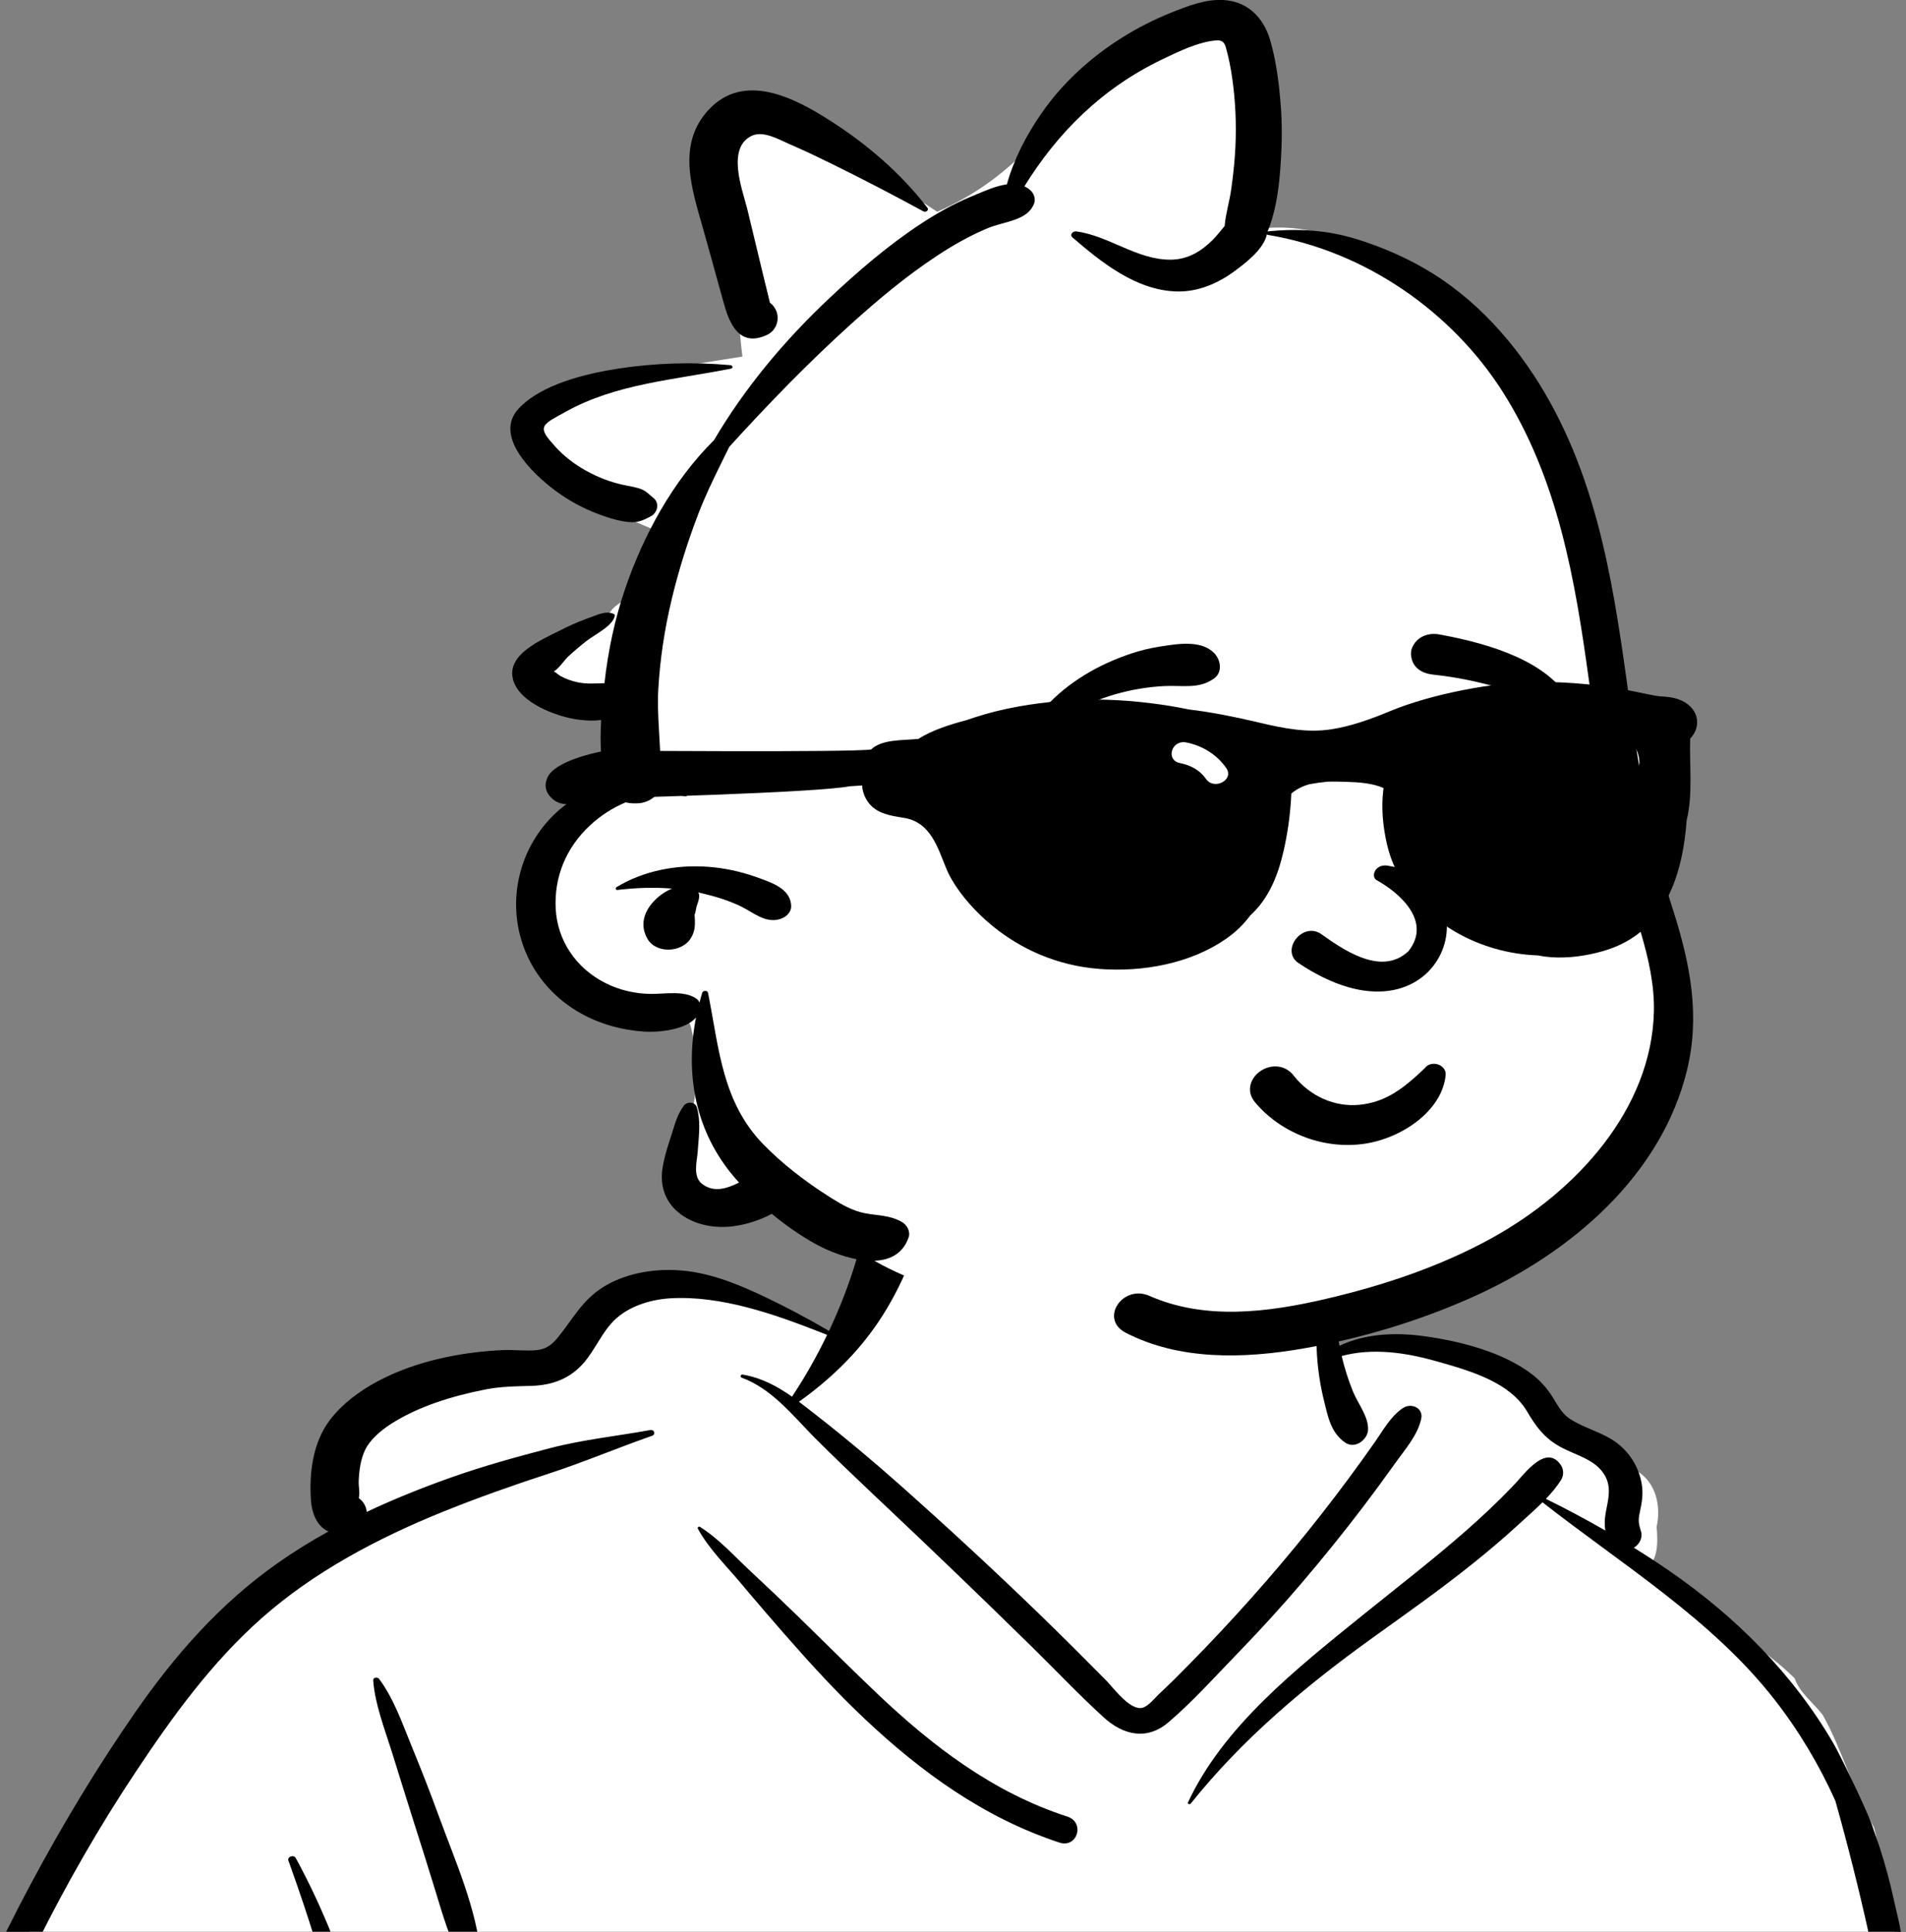 <?xml version="1.0" encoding="UTF-8" standalone="no"?>
<svg
   xmlns:dc="http://purl.org/dc/elements/1.1/"
   xmlns:cc="http://creativecommons.org/ns#"
   xmlns:rdf="http://www.w3.org/1999/02/22-rdf-syntax-ns#"
   xmlns:svg="http://www.w3.org/2000/svg"
   xmlns="http://www.w3.org/2000/svg"
   xmlns:sodipodi="http://sodipodi.sourceforge.net/DTD/sodipodi-0.dtd"
   xmlns:inkscape="http://www.inkscape.org/namespaces/inkscape"
   width="235.087"
   height="238.205"
   viewBox="0 0 235.087 238.205"
   version="1.1"
   id="svg25"
   sodipodi:docname="aitor.svg"
   inkscape:version="0.92.5 (2060ec1f9f, 2020-04-08)">
  <rect x="0" y="0" width="235.087" height="238.205" fill="#808080" stroke="none"/>
  <defs
     id="defs29">
    <clipPath
       clipPathUnits="userSpaceOnUse"
       id="clipPath840">
      <rect
         style="fill:#c2c2c2;fill-opacity:0.343;stroke:#eceff1;stroke-opacity:1"
         id="rect842"
         width="137.039"
         height="154.412"
         x="49.267"
         y="36.894" />
    </clipPath>
  </defs>
  <sodipodi:namedview
     pagecolor="#ffffff"
     bordercolor="#666666"
     borderopacity="1"
     objecttolerance="10"
     gridtolerance="10"
     guidetolerance="10"
     inkscape:pageopacity="0"
     inkscape:pageshadow="2"
     inkscape:window-width="1848"
     inkscape:window-height="1016"
     id="namedview27"
     showgrid="false"
     inkscape:zoom="2.0602123"
     inkscape:cx="154.45314"
     inkscape:cy="111.51174"
     inkscape:window-x="1992"
     inkscape:window-y="229"
     inkscape:window-maximized="1"
     inkscape:current-layer="svg25"
     fit-margin-top="0"
     fit-margin-left="0"
     fit-margin-right="0"
     fit-margin-bottom="0" />
  <!-- Generator: Sketch 62 (91390) - https://sketch.com -->
  <title
     id="title2">peep-25</title>
  <desc
     id="desc4">Created with Sketch.</desc>
  <g
     id="Introduction"
     clip-path="url(#clipPath840)"
     transform="matrix(1.715,0,0,1.554,-84.516,-59.128)"
     style="fill:none;fill-rule:evenodd;stroke:none;stroke-width:1">
    <g
       id="variations"
       transform="translate(-846,-1082)">
      <g
         id="images"
         transform="translate(126,110)">
        <g
           id="a-person/bust"
           transform="translate(720,972)">
          <g
             id="body/Gaming"
             transform="translate(31.056,135.053)"
             style="fill-rule:evenodd">
            <path
               d="m 161.44,82.736 c 0,-1.71 -2.366,-4.746 -2.37,-6.295 1.989,-0.356 3.652,-3.052 3.212,-4.74 -0.776,-0.594 -2.812,-1.762 -3.653,-2.308 -5.128,0.156 -3.179,-6.981 -3.76,-10.609 -0.584,-3.549 -1.018,-7.261 -1.874,-10.83 -1.519,-2.856 -2.232,-6.058 -3.684,-8.9 -0.648,-0.942 -1.696,-1.805 -2.01,-2.899 -3.176,-3.47 -7.549,-5.55 -11.147,-8.49 1.396,-0.447 1.303,-2.331 1.213,-3.541 0.325,-1.579 -0.022,-3.559 -1.461,-4.448 -0.486,-1.585 -2.612,-2.138 -3.855,-1.129 -0.817,-3.661 -4.011,-5.883 -7.358,-7.241 0.003,-0.011 0.006,-0.021 0.009,-0.032 -3.375,-1.34 -7.42,-2.008 -10.788,-1.255 1.778,-19.814 -13.392,-20.541 -21.091,-18.876 -3.938,0.852 -9.846,3.503 -11.189,7.189 C 80.877,0.413 78.702,7.124 78.393,9.265 72.514,5.909 65.698,1.483 60.599,8.24 c -1.021,1.177 -2.151,2.052 -3.679,2.457 -4.77,1.238 -11.102,1.28 -13.814,6.145 -1.621,3.014 -0.163,5 -0.599,8.015 C 21.034,39.942 3.089,95.517 7.118,121.372 c 0.969,9.253 5.702,25.63 17.382,23.588 5.958,6.519 105.956,6.519 116.267,0 8.488,2.221 17.112,-1.217 20.671,-9.349 4.52,-11.151 -0.27,-23.194 -1.119,-34.634 -0.516,-2.888 -1.283,-5.181 -1.693,-8.137 -0.171,-1.232 0.419,-3.282 0,-4.417 0.198,-0.739 2.812,-3.977 2.812,-5.687 z"
               id="🎨-Background"
               inkscape:connector-curvature="0"
               style="fill:#ffffff" />
            <path
               d="m 114.171,3.614 c 0.236,1.012 0.021,2.152 0.06,3.191 0.038,0.992 0.155,1.979 0.327,2.957 1.813,-0.954 3.956,-1.077 6.022,-0.77 2.673,0.397 5.765,1.277 7.86,3.063 0.517,0.441 0.946,0.964 1.304,1.54 0.431,0.691 0.705,1.472 1.388,1.967 1.056,0.766 2.365,1.063 3.38,1.912 1.035,0.865 1.677,2.159 1.813,3.495 0.072,0.711 -0.045,1.375 -0.18,2.068 -0.121,0.624 -0.061,0.88 0.103,1.48 0.129,0.471 -0.117,1.006 -0.518,1.266 0.86,0.59 1.708,1.199 2.541,1.832 4.855,3.686 8.96,8.281 11.806,13.687 l 0.069,0.134 0.08,0.161 c 0.694,1.425 2.508,5.592 2.733,6.529 0.161,0.489 0.317,0.98 0.462,1.475 0.383,1.31 0.708,2.635 0.978,3.972 l 0.072,0.365 c 0.219,1.123 0.595,2.453 0.534,3.649 0.63,3.267 1.189,6.548 1.665,9.842 0.062,0.432 -0.109,0.782 -0.376,1.015 0.637,0.103 1.271,0.228 1.897,0.355 l 0.364,0.077 0.182,0.04 c 1.305,0.294 2.592,0.723 3.447,1.819 0.921,1.186 0.94,2.71 0.015,3.904 -0.786,1.014 -1.933,1.496 -3.131,1.801 -0.236,0.059 -0.475,0.114 -0.714,0.163 -0.16,0.034 -0.266,-0.186 -0.114,-0.27 l 0.254,-0.141 0.347,-0.19 c 0.903,-0.498 1.84,-1.06 2.34,-1.958 0.678,-1.219 0.142,-2.348 -1.023,-2.967 -0.974,-0.519 -2.18,-0.652 -3.262,-0.829 l -0.447,-0.074 c -1.131,-0.181 -2.285,-0.298 -3.427,-0.169 -0.999,0.114 -2.011,0.455 -2.819,1.065 l -0.075,0.059 -0.077,0.065 c -0.708,0.614 -1.726,1.992 -0.391,2.389 1.02,0.302 2.264,0.227 3.336,0.285 l 0.139,0.008 c 0.898,0.061 1.836,0.061 2.744,0.169 0.325,0.038 0.647,0.091 0.961,0.165 0.902,0.213 0.592,1.414 -0.203,1.498 -0.194,0.021 -0.393,0.031 -0.592,0.036 -0.52,0.391 -1.238,0.569 -1.853,0.811 -0.587,0.233 -1.177,0.463 -1.77,0.689 0.511,0.023 1.023,0.066 1.532,0.129 0.165,0.019 0.167,0.241 0,0.258 -1.226,0.125 -2.451,0.26 -3.672,0.431 -1.891,0.262 -3.769,0.613 -5.605,1.148 -1.342,0.393 -2.667,0.86 -3.953,1.405 l -0.389,0.167 -0.16,0.07 c -1.167,0.506 -2.676,1.098 -3.347,2.213 -0.351,0.581 -0.505,1.479 -0.01,2.036 0.529,0.599 1.636,0.53 2.377,0.56 l 0.059,0.003 c 1.568,0.076 3.137,0.086 4.707,0.032 3.289,-0.116 6.581,-0.476 9.811,-1.108 0.596,-0.116 0.854,0.778 0.254,0.917 -3.81,0.886 -7.662,1.371 -11.572,1.394 l -0.428,8.03e-4 c -1.523,0.291 -3.016,0.726 -4.497,1.216 l -0.296,0.099 c -0.875,0.296 -2.368,0.59 -2.884,1.458 -0.342,0.577 -0.222,0.972 0.116,1.241 0.596,0.471 1.863,0.56 2.48,0.583 2.472,0.093 4.946,0.11 7.42,0.057 1.236,-0.027 2.472,-0.072 3.708,-0.135 1.208,-0.063 2.499,-0.243 3.703,-0.127 0.518,0.051 0.691,0.812 0.129,0.953 -1.485,0.376 -3.151,0.343 -4.685,0.391 l -0.176,0.006 c -1.648,0.059 -3.298,0.085 -4.946,0.08 -1.414,-0.006 -2.829,-0.034 -4.242,-0.086 l -1.249,-0.05 -0.221,-0.011 c -0.666,-0.036 -1.346,-0.112 -1.936,-0.386 -0.545,0.913 -0.138,2.137 0.566,2.86 0.67,0.689 1.635,1.027 2.561,1.239 0.087,0.019 0.173,0.038 0.26,0.055 2.032,0.414 4.103,0.378 6.004,1.312 1.599,0.786 3.063,2.097 4.855,2.407 1.601,0.279 2.765,-0.427 3.619,-1.733 0.047,-0.072 0.093,-0.144 0.138,-0.216 0.672,-1.082 1.155,-2.274 1.863,-3.335 0.361,-0.541 0.769,-1.061 1.268,-1.483 0.224,-0.193 1.791,-1.025 2.037,-1.274 1.054,-1.082 0.12,-3.358 0.395,-4.715 0.321,-1.579 1.709,-2.135 2.542,-3.359 1.582,-2.329 -2.757,-4.51 -1.46,-7.057 0.017,-0.031 0.038,-0.055 0.065,-0.07 0.114,-0.061 0.296,0.015 0.285,0.165 -0.144,1.898 1.665,3.204 2.318,4.848 0.743,1.871 -0.444,3.003 -1.656,4.253 -1.555,1.604 -0.461,3.401 -0.807,5.332 -0.045,0.253 -0.118,0.476 -0.212,0.676 0.266,0.165 0.471,0.438 0.516,0.819 0.533,4.523 1.106,9.032 2.042,13.492 l 0.2,0.948 0.268,1.264 c 0.667,3.162 1.29,6.337 1.408,9.569 0.372,2.728 0.519,5.479 0.299,8.225 -0.668,8.359 -5.339,17.105 -13.826,19.67 -1.965,0.594 -4.048,0.748 -6.063,0.332 -0.691,-0.142 -1.658,-0.455 -2.527,-0.928 0.052,0.557 0.093,1.114 0.11,1.67 0.286,0.319 0.416,0.8 0.253,1.212 -0.692,-0.228 -1.321,-0.588 -1.888,-1.082 l -0.094,-0.084 c -0.336,-1.248 -0.434,-2.614 -0.483,-3.929 l -0.013,-0.374 c -0.013,-0.364 -0.021,-0.721 -0.034,-1.069 -0.072,-2.171 -0.021,-4.345 0.091,-6.514 l 0.082,-1.596 c 0.189,-3.723 0.342,-7.438 0.239,-11.171 -0.118,-4.297 -0.486,-8.575 -0.946,-12.848 -0.239,-2.205 -0.509,-4.405 -0.786,-6.605 -0.222,-1.771 -0.593,-3.678 -0.6,-5.504 -1.422,-0.304 -2.818,-0.888 -3.693,-2.082 -0.927,-1.266 -1.065,-2.885 -0.241,-4.183 -0.796,-1.09 -0.143,-2.118 0.841,-2.811 -1.513,-0.848 -2.356,-3.16 -2.58,-4.768 -0.152,-1.103 -0.201,-2.754 0.27,-3.995 -0.676,0.023 -1.352,0.093 -2.028,0.209 -0.782,0.137 -1.549,0.338 -2.305,0.588 l -0.383,0.127 c -0.193,0.065 -0.411,0.141 -0.627,0.23 1.367,2.261 -0.389,4.312 -2.641,4.897 -0.429,0.112 -0.866,0.19 -1.308,0.253 -0.995,0.138 -2.011,0.18 -2.998,0.271 -1.889,0.173 -3.788,0.421 -5.683,0.501 -0.416,0.019 -0.685,-0.175 -0.811,-0.446 -0.004,-0.004 -0.006,-0.006 -0.006,-0.01 -0.044,-0.072 -0.074,-0.148 -0.085,-0.228 0.007,0.006 0.015,0.011 0.021,0.015 -0.091,-0.507 0.214,-1.124 0.881,-1.198 2.736,-0.309 5.51,-0.323 8.254,-0.55 l 0.176,-0.015 c 0.861,-0.074 1.876,-0.211 2.558,-0.757 0.634,-0.507 0.691,-1.167 0.437,-1.763 -0.004,0.015 -0.008,0.031 -0.011,0.046 -0.019,0.118 -0.181,0.114 -0.234,0.031 -0.158,-0.241 -0.199,-0.478 -0.158,-0.706 -0.19,-0.22 -0.42,-0.414 -0.67,-0.564 -1.105,-0.672 -2.558,-0.856 -3.816,-1.055 -1.375,-0.217 -2.761,-0.317 -4.149,-0.382 -2.732,-0.129 -5.472,0.093 -8.159,0.583 -0.112,0.019 -0.158,-0.137 -0.049,-0.173 1.048,-0.347 2.119,-0.638 3.203,-0.869 -0.025,-0.004 -0.051,-0.009 -0.076,-0.015 -0.095,-0.023 -0.163,-0.139 -0.131,-0.232 0.004,-0.015 0.011,-0.03 0.017,-0.042 -0.461,-0.211 -0.653,-0.921 -0.095,-1.209 1.739,-0.898 3.779,-1.304 5.687,-1.674 1.832,-0.353 3.682,-0.6 5.535,-0.82 3.133,-0.368 6.549,-0.359 9.564,-1.349 l 0.124,-0.042 c 1.228,-0.424 2.693,-1.282 2.779,-2.731 0.127,-2.192 -3.129,-1.621 -4.485,-1.568 -3.712,0.142 -7.42,0.399 -11.115,0.797 -0.754,0.08 -1.509,0.163 -2.263,0.247 -1.156,0.129 -2.313,0.264 -3.467,0.408 -0.644,0.081 -1.304,0.186 -1.967,0.288 -0.207,0.051 -0.41,0.087 -0.613,0.106 -0.015,0.002 -0.028,-0.002 -0.038,-0.009 -0.966,0.135 -1.935,0.239 -2.877,0.209 -0.108,-0.002 -0.175,-0.171 -0.061,-0.222 1.217,-0.515 2.571,-0.82 3.929,-1.059 0.841,-0.627 1.857,-1.131 2.692,-1.617 1.145,-0.668 2.457,-1.651 3.756,-2.05 0.585,-0.461 1.248,-0.831 1.859,-1.082 -0.175,-0.273 -0.239,-0.651 -0.207,-0.97 0.116,-1.143 1.031,-1.782 2.088,-2.006 0.327,-0.067 0.706,-0.118 1.109,-0.137 0.008,-0.213 0.103,-0.423 0.315,-0.579 l 0.062,-0.047 0.044,-0.035 c 0.709,-0.576 2.117,-2.198 0.422,-2.316 -0.9,-0.064 -1.661,0.596 -2.377,1.042 -1.487,0.928 -2.926,0.974 -4.624,0.744 l -0.764,-0.11 -0.127,-0.017 c -1.228,-0.161 -2.474,-0.183 -3.159,1.069 -0.735,1.34 -0.993,2.562 -2.476,3.299 -1.417,0.704 -2.991,0.843 -4.293,1.811 -1.395,1.035 -2.442,2.489 -3.583,3.779 -2.516,2.841 -5.396,5.349 -8.362,7.708 l -0.528,0.418 c -2.732,2.16 -5.551,4.286 -8.61,5.95 -0.021,0.01 -0.042,0.015 -0.061,0.015 -0.082,-0.009 -0.144,-0.114 -0.07,-0.186 3.573,-3.472 7.751,-6.288 11.421,-9.667 1.627,-1.498 3.175,-3.075 4.665,-4.711 1.301,-1.435 2.455,-3.048 3.972,-4.269 0.737,-0.594 1.534,-1.048 2.425,-1.365 0.833,-0.298 1.766,-0.446 2.533,-0.903 1.502,-0.892 1.356,-3.005 2.858,-3.965 1.288,-0.823 2.857,-0.522 4.285,-0.327 l 0.171,0.023 c 0.925,0.123 1.882,0.226 2.765,-0.139 0.874,-0.361 1.578,-1.038 2.459,-1.397 1.228,-0.505 2.968,-0.385 3.598,0.966 0.602,1.289 -0.22,2.456 -1.179,3.312 1.308,0.237 2.455,0.869 2.552,2.158 0.959,-0.032 1.916,-0.066 2.875,-0.099 3.34,-0.116 6.697,-0.34 10.04,-0.281 -0.076,-0.34 -0.11,-0.691 -0.114,-1.048 -0.002,-0.199 0.007,-0.397 0.021,-0.6 0.025,-0.347 0.254,-0.556 0.592,-0.592 l 0.755,-0.081 0.253,-0.025 c 1.414,-0.134 2.996,-0.162 4.073,0.773 0.579,0.505 1.046,1.668 0.763,2.443 0.659,0.226 1.287,0.515 1.859,0.881 1.135,-0.381 2.326,-0.338 3.467,0.059 l 0.136,0.048 c 0.811,0.298 1.96,0.862 2.401,1.667 -1.07,-7.253 -2.511,-14.444 -4.323,-21.549 -1.157,-2.837 -2.618,-5.549 -4.391,-8.052 -4.464,-6.307 -10.895,-10.644 -16.671,-15.629 -0.51,0.561 -1.059,1.095 -1.572,1.609 l -0.218,0.219 c -1.046,1.059 -2.137,2.073 -3.251,3.059 -2.33,2.061 -4.783,3.963 -7.218,5.895 -4.909,3.896 -9.347,8.033 -13.039,13.119 -0.066,0.092 -0.25,0.038 -0.199,-0.084 2.533,-6.023 7.783,-10.602 12.553,-14.851 2.508,-2.234 5.075,-4.414 7.487,-6.754 1.124,-1.091 2.213,-2.219 3.241,-3.402 l 0.256,-0.297 c 0.672,-0.787 2.245,-3.188 3.285,-1.456 0.218,0.362 0.208,0.826 0,1.189 -0.295,0.516 -0.67,1.008 -1.08,1.48 1.458,0.793 2.885,1.631 4.282,2.517 -0.08,-0.427 -0.06,-0.899 0.014,-1.372 l 0.024,-0.15 0.102,-0.586 c 0.146,-0.864 0.221,-1.667 -0.327,-2.509 -0.685,-1.054 -1.976,-1.382 -3.005,-1.991 -1.185,-0.702 -1.804,-1.641 -2.439,-2.832 -1.215,-2.281 -3.961,-3.196 -6.321,-3.93 l -0.297,-0.092 c -2.181,-0.676 -4.54,-1.038 -6.72,-0.388 0.204,0.952 0.472,1.891 0.807,2.806 0.356,0.973 1.169,2.056 1.086,3.107 -0.058,0.728 -0.93,1.505 -1.654,0.949 -1.025,-0.787 -1.23,-2.069 -1.505,-3.29 -0.266,-1.181 -0.435,-2.391 -0.508,-3.599 -0.07,-1.164 -0.015,-2.328 0.128,-3.485 l 0.11,-0.849 0.027,-0.197 c 0.12,-0.859 0.298,-1.76 0.781,-2.433 0.046,-0.065 0.16,-0.066 0.181,0.024 z M 84.419,-1.214 c 0.015,0.069 0.026,0.137 0.036,0.204 0.071,0.29 0.097,0.568 0.088,0.848 0.004,0.101 -0.003,0.202 -0.022,0.302 -0.038,0.329 -0.117,0.667 -0.224,1.036 -0.228,0.786 -0.489,1.562 -0.781,2.326 -0.577,1.512 -1.258,2.954 -2.099,4.337 -1.52,2.498 -3.453,4.571 -5.732,6.363 0.432,0.357 0.855,0.728 1.279,1.093 2.047,1.763 4.039,3.605 5.969,5.496 3.427,3.359 6.784,6.78 10.063,10.284 1.617,1.728 3.205,3.478 4.783,5.24 l 0.052,0.059 0.056,0.067 c 0.561,0.678 1.681,2.296 2.517,2.036 0.422,-0.131 0.867,-0.761 1.154,-1.062 l 0.53,-0.553 c 0.176,-0.185 0.351,-0.371 0.523,-0.559 3.084,-3.38 6.001,-6.89 8.741,-10.558 1.337,-1.79 2.629,-3.613 3.875,-5.469 0.64,-0.954 1.268,-1.916 1.884,-2.886 0.595,-0.938 1.077,-1.947 1.954,-2.647 0.644,-0.514 1.536,-0.043 1.374,0.8 -0.256,1.327 -1.174,2.449 -1.897,3.571 -0.726,1.127 -1.469,2.243 -2.229,3.348 -1.463,2.126 -2.989,4.208 -4.569,6.247 -1.361,1.756 -2.781,3.468 -4.239,5.144 l -0.399,0.456 c -1.569,1.789 -3.108,3.688 -4.842,5.321 -1.552,1.462 -3.247,1.036 -4.661,-0.385 C 95.814,37.448 94.154,35.505 92.433,33.643 88.994,29.921 85.52,26.228 82.009,22.574 L 80.855,21.372 C 79.51,19.967 78.17,18.553 76.865,17.113 l -0.168,-0.188 c -1.488,-1.675 -3.002,-3.773 -5.118,-4.625 -0.153,-0.061 -0.097,-0.279 0.068,-0.248 1.354,0.25 2.485,0.933 3.537,1.749 0.946,-1.565 1.789,-3.216 2.525,-4.904 L 77.238,8.693 C 73.861,7.233 70.055,5.761 66.429,5.998 64.968,6.093 63.409,6.647 62.4,7.744 61.487,8.738 61.031,10.079 60.192,11.137 c -0.96,1.213 -2.213,1.758 -3.75,1.807 l -0.747,0.023 c -0.86,0.028 -1.684,0.073 -2.556,0.262 -2.362,0.512 -4.853,1.344 -6.834,2.763 -0.719,0.515 -1.461,1.223 -1.808,2.003 -0.345,0.773 -0.444,1.677 -0.477,2.511 -0.016,0.407 0.106,0.944 0.004,1.333 0.012,-0.045 0.017,-0.021 0.018,0.026 0.317,0.25 0.532,0.665 0.556,1.079 1.975,-1.03 4.019,-1.932 6.104,-2.746 2.321,-0.906 4.713,-1.631 7.106,-2.319 2.342,-0.672 4.794,-0.95 7.181,-1.43 0.304,-0.061 0.41,0.35 0.126,0.459 -2.509,0.964 -4.938,2.107 -7.468,3.014 -2.529,0.907 -5.039,1.888 -7.495,2.979 -4.747,2.109 -9.332,4.794 -13.072,8.435 -3.652,3.557 -6.47,7.878 -9.09,12.223 -2.639,4.375 -4.994,8.91 -7.093,13.568 -4.152,9.215 -7.266,18.903 -9.316,28.799 -1.995,9.63 -3.11,19.605 -2.738,29.448 0.176,4.675 0.747,9.354 2.075,13.85 0.634,2.148 1.428,4.247 2.431,6.251 1.058,2.113 2.483,3.995 3.449,6.143 0.079,0.177 0.11,0.346 0.105,0.504 4.12,3.571 10.568,1.165 15.027,-0.967 10.259,-4.908 20.328,-10.278 29.899,-16.441 9.446,-6.083 18.397,-12.871 27.137,-19.918 -0.676,-0.697 -1.272,-1.479 -1.796,-2.187 -1.082,-1.463 -1.895,-3.12 -2.455,-4.849 -0.655,-2.025 -0.858,-4.191 -0.672,-6.306 l 0.053,-0.598 c 0.178,-1.998 0.384,-4.025 0.822,-5.977 0.004,-0.025 0.023,-0.036 0.044,-0.036 0.021,0 0.042,0.013 0.051,0.036 1.181,3.781 1.276,7.845 2.603,11.578 0.535,1.501 1.363,2.95 2.356,4.195 0.429,0.539 0.932,1.006 1.445,1.463 0.034,-0.233 0.08,-0.463 0.15,-0.689 l 0.055,-0.179 c 0.069,-0.217 0.154,-0.459 0.272,-0.673 -0.167,-0.048 -0.329,-0.101 -0.49,-0.161 -0.127,-0.046 -0.154,-0.251 0,-0.285 0.42,-0.097 0.854,-0.146 1.295,-0.167 0.07,-0.011 0.137,-0.013 0.205,-0.009 0.826,-0.026 1.667,0.034 2.464,0.046 1.38,0.021 2.755,0.046 4.132,0.108 2.637,0.114 5.613,0.619 8.208,0.006 2.358,-0.558 4.682,-2.13 6.572,-3.61 1.652,-1.293 2.926,-2.83 4.297,-4.362 -0.098,0.015 -0.196,0.03 -0.293,0.044 l -0.884,0.121 c -1.116,0.149 -2.441,0.266 -3.326,-0.27 -0.338,-0.205 -0.241,-0.67 0.104,-0.797 0.904,-0.332 2.026,-0.057 2.989,-0.103 0.756,-0.036 1.521,-0.116 2.267,-0.273 0.245,-0.051 0.488,-0.11 0.729,-0.18 1.766,-0.509 3.841,-2.302 2.438,-4.259 -0.053,-0.074 0.006,-0.142 0.078,-0.154 0.032,-0.006 0.066,0 0.093,0.023 1.597,1.323 0.767,3.694 -0.744,4.711 -0.519,0.351 -1.107,0.596 -1.715,0.776 0.116,0.213 0.137,0.476 -0.002,0.725 -1.183,2.109 -3.186,3.963 -5.062,5.453 -1.927,1.53 -4.149,2.974 -6.539,3.65 -2.759,0.778 -5.791,0.192 -8.59,-0.055 -1.517,-0.133 -3.03,-0.292 -4.544,-0.467 -0.406,-0.046 -0.826,-0.082 -1.253,-0.122 0.402,0.528 0.721,1.137 0.93,1.503 0.68,1.188 0.053,2.752 -1.265,3.115 -0.138,0.038 -0.279,0.059 -0.418,0.063 -0.355,0.712 -1.2,1.237 -1.982,0.968 -0.34,-0.116 -0.668,-0.275 -0.982,-0.465 -4.916,4.32 -10.092,8.373 -15.416,12.174 -9.873,7.046 -20.221,13.482 -30.951,19.14 -2.417,1.274 -4.852,2.515 -7.308,3.707 l -2.114,1.019 c -2.34,1.127 -4.734,2.247 -7.219,2.946 -0.484,0.136 -0.992,0.246 -1.511,0.331 -0.007,0.047 -0.008,0.091 -0.005,0.134 -0.467,0.062 -0.875,0.072 -1.223,0.029 l -0.079,-0.011 c -3.046,0.213 -6.304,-0.531 -8.263,-2.756 -0.327,0.229 -0.803,0.255 -1.223,-0.075 -2.113,-1.659 -3.373,-4.185 -4.479,-6.596 -1.121,-2.446 -2,-4.995 -2.645,-7.606 C 6.877,123.366 6.365,117.986 6.338,112.621 6.241,91.947 11.417,71.091 20.406,52.531 c 2.28,-4.707 4.793,-9.327 7.583,-13.752 2.782,-4.413 6.013,-8.514 10.151,-11.733 1.19,-0.925 2.428,-1.771 3.704,-2.551 -0.857,-0.425 -1.197,-1.505 -1.257,-2.465 -0.133,-2.132 0.121,-4.588 1.369,-6.387 1.75,-2.524 4.884,-4.079 7.789,-4.836 1.517,-0.395 3.086,-0.625 4.65,-0.703 0.807,-0.04 1.645,0.092 2.442,0.005 0.703,-0.077 1.138,-0.496 1.542,-1.048 1.036,-1.415 1.71,-2.898 3.196,-3.935 1.525,-1.064 3.5,-1.471 5.337,-1.36 2.14,0.129 4.091,0.972 5.976,1.941 1.701,0.875 3.352,1.843 4.96,2.877 0.295,-0.691 0.573,-1.388 0.831,-2.087 0.501,-1.355 0.937,-2.753 1.291,-4.154 0.359,-1.42 0.306,-3.296 1.389,-4.365 0.942,-0.928 2.755,-0.564 3.06,0.808 z m 72.989,94.783 -0.008,0.002 c -2.19,1.299 -3.238,4.544 -4.269,5.962 0.084,0.476 0.143,0.96 0.26,1.41 0.266,1.034 0.615,2.059 1.019,3.044 0.71,1.739 1.599,3.396 2.421,5.083 0.661,1.356 1.309,2.737 1.813,4.165 -0.055,0.055 -0.105,0.12 -0.148,0.2 -0.547,1.024 -0.975,0.823 -1.984,0.599 l -6.4e-4,-0.002 c -0.577,-1.767 -1.409,-3.426 -2.157,-5.121 l -0.182,-0.414 -0.18,-0.414 c -0.625,-1.451 -1.195,-2.915 -1.527,-4.47 -0.211,-0.991 -0.298,-2.01 -0.31,-3.023 -0.547,0.45 -1.204,0.774 -2.032,0.898 -1.772,0.268 -3.377,-0.842 -4.821,-1.733 l -0.325,-0.199 c -0.904,-0.55 -1.8,-1.058 -2.842,-1.318 -1.183,-0.296 -2.406,-0.296 -3.608,-0.446 -0.144,-0.019 -0.289,-0.038 -0.435,-0.061 0.469,1.553 0.687,3.24 0.966,4.796 0.389,2.181 0.706,4.381 1.01,6.575 0.592,4.252 1.004,8.538 1.212,12.827 0.202,4.152 0.1,8.289 -0.05,12.44 l -0.075,2.024 c -0.06,1.648 -0.109,3.298 -0.08,4.947 0.08,0.006 0.161,0.019 0.241,0.038 0.832,0.194 1.401,1.044 2.161,1.422 1.605,0.799 3.545,0.788 5.254,0.385 3.887,-0.922 7.12,-3.635 9.249,-6.951 2.557,-3.978 3.495,-8.659 3.465,-13.343 -0.035,-5.271 -0.888,-10.311 -2.076,-15.399 l -0.076,-0.325 c -1,-4.239 -1.626,-13.555 -1.884,-13.595 z M 48.554,82.934 c 0.022,1.418 -0.554,2.934 -0.871,4.312 -0.341,1.484 -0.681,2.969 -1.026,4.452 L 46.347,93.027 c -0.258,1.108 -0.513,2.216 -0.741,3.331 -0.188,0.916 -0.266,2.124 -0.574,3.134 3.656,-1.479 7.319,-2.944 10.975,-4.418 4.504,-1.817 9.03,-3.585 13.544,-5.373 4.498,-1.78 8.97,-3.804 13.559,-5.326 1.092,-0.364 1.832,1.38 0.786,1.864 -4.661,2.162 -9.592,3.855 -14.366,5.749 l -6.907,2.743 c -6.331,2.513 -12.667,5.014 -19.035,7.429 -4.337,1.645 -8.658,3.337 -13.023,4.899 -2.081,0.744 -4.181,1.448 -6.251,2.219 -1.735,0.647 -3.611,1.606 -4.253,3.47 -0.034,0.097 -0.167,0.057 -0.152,-0.042 0.26,-1.805 1.6,-2.934 3.11,-3.787 2.005,-1.136 4.206,-1.963 6.323,-2.874 l 0.288,-0.125 c 4.321,-1.885 8.677,-3.694 13.046,-5.473 -0.043,-0.106 -0.069,-0.219 -0.071,-0.337 l -0.012,0.003 c -0.079,-0.808 0.291,-1.528 0.557,-2.28 l 0.764,-2.157 c 0.509,-1.436 0.966,-2.89 1.436,-4.339 0.492,-1.515 0.989,-3.028 1.485,-4.541 0.42,-1.282 0.702,-2.81 1.421,-3.955 0.087,-0.138 0.325,-0.06 0.298,0.093 z M 132.699,79.746 132.644,80.022 c -0.064,0.322 -0.123,0.646 -0.138,0.972 -0.043,0.852 0.055,1.703 0.281,2.526 0.222,0.813 0.532,1.6 0.974,2.321 0.418,0.678 1.025,1.211 1.411,1.906 0.04,0.074 0.065,0.148 0.076,0.22 0.148,-0.061 0.294,-0.116 0.435,-0.161 1.179,-0.374 2.383,-0.687 3.604,-0.921 l -0.194,-0.013 -0.125,-0.01 c -2.04,-0.173 -3.965,-0.84 -3.549,-3.223 0.235,-1.347 1.292,-2.25 2.425,-2.891 l 0.142,-0.079 c 0.061,-0.034 0.125,-0.068 0.186,-0.097 -1.025,-0.173 -1.768,-0.387 -3.025,-0.598 -0.816,-0.137 -1.633,-0.213 -2.449,-0.226 z M 39.49,50.394 c 2.006,4.055 3.515,8.367 4.654,12.741 0.55,2.112 1.016,4.246 1.391,6.396 l 0.123,0.718 0.07,0.39 c 0.35,1.917 0.796,3.993 0.281,5.863 -0.168,0.611 -1.182,0.853 -1.466,0.192 -0.856,-1.995 -0.736,-4.289 -0.984,-6.424 C 43.298,68.029 42.942,65.799 42.499,63.588 41.646,59.339 40.45,55.189 39.117,51.071 L 38.968,50.614 c -0.113,-0.305 0.38,-0.506 0.521,-0.22 z m 77.113,18.141 c -0.598,0.281 -1.196,0.539 -1.724,0.797 -0.04,0.021 -0.082,0.04 -0.125,0.061 0.598,-0.101 1.198,-0.197 1.798,-0.286 -0.006,-0.194 0.013,-0.387 0.051,-0.573 z m 23.395,-2.031 c -0.09,0.029 -0.169,0.076 -0.238,0.141 l -0.034,0.034 c -0.082,0.077 -0.141,0.167 -0.175,0.272 -0.053,0.101 -0.077,0.21 -0.073,0.326 l 0.03,0.225 c 0.04,0.143 0.113,0.267 0.217,0.373 l 0.171,0.132 c 0.115,0.067 0.239,0.105 0.37,0.114 l 0.057,0.002 0.171,7.6e-5 c 0.098,-0.003 0.19,-0.028 0.276,-0.073 0.09,-0.029 0.169,-0.076 0.238,-0.141 l 0.034,-0.034 c 0.083,-0.077 0.141,-0.167 0.175,-0.272 0.045,-0.086 0.07,-0.179 0.073,-0.276 l -8e-5,-0.049 -0.03,-0.225 c -0.035,-0.125 -0.095,-0.236 -0.18,-0.333 l -0.038,-0.04 -0.171,-0.132 c -0.115,-0.067 -0.239,-0.105 -0.37,-0.113 l -0.057,-0.002 h -0.122 c -0.116,-0.004 -0.225,0.02 -0.326,0.073 z m -5.497,-0.286 c -0.449,0.082 -0.704,0.627 -0.59,1.04 0.126,0.457 0.56,0.66 0.996,0.598 l 0.044,-0.007 c 0.511,-0.094 1.011,-0.058 1.498,0.122 0.428,0.158 0.926,-0.177 1.039,-0.591 0.13,-0.472 -0.16,-0.881 -0.59,-1.04 -0.771,-0.285 -1.598,-0.269 -2.396,-0.122 z M 45.49,36.194 c 1.022,1.499 1.66,3.491 2.29,5.203 l 0.063,0.17 c 0.669,1.8 1.315,3.614 1.917,5.438 1.202,3.641 2.768,7.45 3.058,11.296 0.053,0.71 -1.032,0.994 -1.347,0.365 -0.904,-1.809 -1.391,-3.694 -1.926,-5.633 -0.51,-1.849 -1.042,-3.692 -1.574,-5.535 -0.532,-1.842 -1.046,-3.689 -1.57,-5.534 -0.509,-1.794 -1.219,-3.789 -1.335,-5.656 -0.015,-0.243 0.307,-0.287 0.424,-0.115 z M 68.563,24.129 c 1.365,0.947 2.482,2.333 3.637,3.519 1.171,1.203 2.327,2.416 3.472,3.644 1.913,2.052 3.792,4.138 5.733,6.165 3.867,4.04 8.242,7.758 13.579,9.656 1.291,0.459 0.726,2.533 -0.569,2.064 -5.459,-1.98 -9.981,-5.641 -13.97,-9.782 -2.066,-2.145 -3.962,-4.437 -5.81,-6.769 -0.865,-1.092 -1.723,-2.187 -2.57,-3.292 l -0.506,-0.665 c -1.064,-1.405 -2.366,-2.805 -3.145,-4.391 -0.044,-0.089 0.052,-0.216 0.149,-0.149 z"
               id="🖍-Ink"
               inkscape:connector-curvature="0"
               style="fill:#000000" />
          </g>
          <g
             id="head/Mohawk-2"
             transform="translate(78.592,38.043)"
             style="fill-rule:evenodd">
            <path
               d="M 91.855,77.513 C 88.286,61.326 87.59,43.549 78.169,29.415 74.052,23.651 67.437,16.136 59.71,18.505 60.028,15.092 60.329,11.678 60.607,8.262 60.766,6.307 61.497,3.704 59.844,2.201 57.115,-0.003 52.596,3.37 50.487,5.255 45.917,9.633 44.112,13.885 38.092,16.809 35.679,15.089 33.327,13.284 30.878,11.61 28.382,9.904 24.812,7.134 22.222,10.282 c -2.195,2.669 -0.793,6.876 0.078,9.812 0.445,1.502 0.888,3.141 1.506,4.686 0.052,1.174 0.143,2.346 0.276,3.515 -4.459,0.794 -9.049,1.462 -13.31,3.02 -2.324,1.259 -2.119,4.118 -0.47,5.83 2.467,2.39 5.588,4.258 8.996,5.513 -0.619,2.142 -2.102,3.959 -3.967,5.147 -0.626,0.397 -0.976,0.979 -1.103,1.599 -0.956,0.475 -1.98,0.818 -3.061,1.041 -1.334,0.275 -2.104,1.85 -1.76,3.101 0.968,3.041 4.381,1.303 6.598,1.088 0.067,2.124 0.101,4.337 1.065,6.304 -5.153,1.353 -9.616,6.285 -8.425,11.842 1.082,5.313 6.814,6.936 11.352,8.143 0.344,0.202 0.343,0.401 0.452,0.903 0.749,3.444 0.118,7.233 -1.062,10.502 -0.322,0.891 0.151,2.007 0.866,2.541 3.695,2.354 4.92,-4.814 9.133,-0.252 -0.314,-0.047 -1.096,-0.438 -1.056,0.129 5.465,9.594 21.601,10.184 31.488,10.42 1.186,0.577 2.553,0.25 3.91,-0.119 1.295,-0.07 2.588,-0.167 3.878,-0.299 2.355,-0.425 6.499,0.079 6.646,-3.24 6.083,-2.401 11.314,-6.548 14.881,-12.043 2.646,-3.646 3.691,-7.506 2.722,-11.952 z"
               id="path9"
               inkscape:connector-curvature="0"
               style="fill:#ffffff" />
            <path
               d="m 54.962,0.989 0.355,-0.155 c 1.224,-0.53 2.561,-1.039 3.902,-0.749 1.544,0.334 2.437,1.662 2.819,3.11 0.442,1.675 0.64,3.458 0.761,5.183 0.125,1.786 0.077,3.568 -0.057,5.351 -0.112,1.491 -0.344,3.219 -0.899,4.664 0.024,-0.021 0.052,-0.037 0.086,-0.04 2.184,-0.224 4.196,-0.093 6.281,0.61 1.943,0.655 3.826,1.575 5.516,2.737 3.652,2.509 6.477,6.299 8.445,10.222 3.999,7.971 4.842,16.987 5.963,25.704 l 0.034,0.264 c 0.603,4.661 1.404,9.252 2.689,13.773 l 0.222,0.771 c 1.179,4.136 1.883,8.16 0.943,12.443 -1.818,8.281 -8.228,14.531 -15.644,18.139 -3.786,1.842 -7.882,3.201 -12.02,3.985 -4.244,0.804 -8.837,0.939 -12.706,-1.258 -1.918,-1.089 -0.229,-3.87 1.709,-2.926 4.001,1.948 8.535,1.307 12.689,0.236 4.131,-1.065 8.182,-2.557 11.843,-4.773 6.281,-3.802 11.566,-10.365 11.74,-17.987 0.097,-4.289 -1.735,-8.384 -2.618,-12.525 -0.779,-3.649 -1.262,-7.351 -1.718,-11.053 L 84.959,53.963 C 83.978,46.077 82.75,37.959 78.701,30.989 75.128,24.837 68.973,19.945 61.889,18.644 c -0.042,-0.008 -0.071,-0.028 -0.087,-0.054 -0.217,1.167 -1.503,2.256 -2.326,2.927 -1.166,0.952 -2.579,1.642 -4.115,1.612 -2.963,-0.059 -5.508,-2.358 -7.539,-4.283 -0.229,-0.217 0.019,-0.519 0.28,-0.48 2.357,0.355 4.378,2.271 6.795,2.242 1.244,-0.015 2.196,-0.682 3.008,-1.57 0.303,-0.332 0.57,-0.732 0.858,-1.101 0.071,-0.967 0.345,-1.915 0.468,-2.878 0.114,-0.898 0.212,-1.81 0.27,-2.715 0.118,-1.847 0.081,-3.707 -0.123,-5.547 C 59.289,6.007 59.178,5.21 59.005,4.432 L 58.925,4.082 C 58.818,3.6 58.748,3.161 58.166,3.21 56.872,3.32 55.425,4.11 54.293,4.706 49.906,7.017 46.716,10.591 44.361,14.79 c 0.148,0.074 0.289,0.171 0.421,0.298 0.266,0.255 0.402,0.704 0.28,1.06 -0.47,1.375 -2.141,1.415 -3.317,1.953 -1.281,0.586 -2.485,1.34 -3.624,2.165 -2.243,1.625 -4.304,3.534 -6.264,5.486 -3.086,3.075 -5.952,6.347 -8.72,9.704 l -0.589,1.316 c -0.588,1.316 -1.163,2.636 -1.639,4.007 -0.775,2.229 -1.423,4.507 -1.922,6.814 -0.502,2.321 -0.829,4.696 -0.953,7.068 -0.111,2.116 0.17,4.231 0.158,6.336 0.188,0.352 0.256,0.749 0.168,1.153 0.592,0.168 1.165,0.423 1.704,0.776 0.131,0.086 0.048,0.292 -0.107,0.254 -0.683,-0.168 -1.366,-0.206 -2.035,-0.141 -0.355,0.438 -0.93,0.717 -1.487,0.704 L 16.197,63.74 v 0 c -0.174,-0.004 -0.347,-0.032 -0.514,-0.079 -0.941,0.434 -1.807,1.058 -2.54,1.805 -1.762,1.795 -2.613,4.146 -2.488,6.658 0.124,2.478 1.443,4.712 3.628,5.903 0.975,0.531 2.058,0.81 3.165,0.831 1.066,0.019 2.465,-0.305 3.34,0.39 0.098,0.078 0.163,0.182 0.203,0.297 0.061,-0.258 0.126,-0.515 0.197,-0.772 0.054,-0.196 0.38,-0.219 0.42,0 l 0.051,0.285 c 0.734,4.138 0.992,8.399 3.907,11.711 1.364,1.549 3.007,2.946 4.694,4.133 l 0.279,0.195 c 0.72,0.498 1.499,0.981 2.358,1.161 0.955,0.2 1.744,0.145 2.621,0.67 0.413,0.247 0.666,0.792 0.514,1.264 -0.974,3.033 -4.811,1.671 -6.746,0.472 -1.076,-0.667 -2.123,-1.472 -3.095,-2.36 -0.848,0.517 -1.856,0.85 -2.721,0.98 -1.335,0.2 -2.752,-0.078 -3.817,-0.94 -1.126,-0.912 -1.511,-2.239 -1.32,-3.649 0.095,-0.701 0.277,-1.385 0.473,-2.064 l 0.162,-0.555 c 0.236,-0.808 0.421,-1.642 0.897,-2.347 0.24,-0.356 0.811,-0.322 0.935,0.122 0.283,1.017 0.16,2.165 0.087,3.225 l -0.016,0.243 c -0.048,0.797 -0.387,2.019 0.311,2.61 0.841,0.711 1.762,0.386 2.658,-0.104 -0.091,-0.111 -0.181,-0.223 -0.27,-0.336 -2.899,-3.686 -3.619,-8.274 -2.825,-12.758 -0.748,0.982 -2.698,1.194 -3.733,1.118 C 15.388,81.728 13.79,81.233 12.406,80.365 9.507,78.546 7.877,75.356 7.808,71.963 7.74,68.668 9.214,65.335 11.931,63.417 c 0.718,-0.507 1.516,-0.901 2.35,-1.16 -0.405,-1.61 -0.448,-3.388 -0.36,-5.128 -0.972,0.132 -2.024,-0.04 -2.903,-0.339 l -0.136,-0.048 c -1.355,-0.485 -3.075,-1.461 -3.328,-2.983 -0.312,-1.873 1.998,-2.949 3.338,-3.697 0.627,-0.35 1.268,-0.677 1.933,-0.947 l 0.2,-0.079 c 0.574,-0.221 1.251,-0.633 1.834,-0.305 0.042,0.023 0.052,0.068 0.046,0.112 -0.115,0.813 -1.447,1.504 -2.039,2.017 -0.455,0.393 -0.894,0.805 -1.316,1.234 -0.273,0.278 -0.685,0.981 -1.035,1.178 0.163,0.085 0.358,0.295 0.494,0.375 0.383,0.226 0.787,0.385 1.22,0.488 0.643,0.154 1.287,0.088 1.931,0.073 0.261,-2.563 0.736,-5.07 1.5,-7.532 1.281,-4.131 3.382,-8.482 6.378,-11.748 2.197,-4.118 5.035,-7.879 8.275,-11.242 2.079,-2.157 4.274,-4.25 6.71,-6.002 1.08,-0.777 2.215,-1.477 3.42,-2.041 l 0.4,-0.184 c 0.669,-0.31 1.483,-0.712 2.259,-0.827 0.502,-1.993 1.396,-3.898 2.481,-5.626 C 47.078,6.629 49.045,4.621 51.347,3.017 52.483,2.226 53.694,1.545 54.962,0.989 Z M 15.025,70.39 c 1.932,-1.298 4.301,-1.806 6.609,-1.614 1.145,0.095 2.278,0.364 3.351,0.774 l 0.442,0.175 c 1.025,0.411 2.125,0.918 2.162,2.158 0.015,0.49 -0.348,0.88 -0.785,1.032 -1.067,0.371 -1.931,-0.517 -2.812,-0.99 -0.889,-0.478 -1.834,-0.793 -2.808,-1.048 -0.093,-0.025 -0.187,-0.047 -0.28,-0.069 0.051,0.102 0.079,0.214 0.07,0.335 -0.024,0.29 -0.108,0.506 -0.19,0.777 -0.025,0.082 -0.085,0.586 -0.147,0.648 0.02,0.171 0.022,0.333 0.027,0.506 0.015,0.509 -0.048,0.939 -0.308,1.39 -0.647,1.123 -2.498,1.226 -3.117,0 -0.62,-1.226 -0.135,-2.426 0.806,-3.308 0.257,-0.24 0.599,-0.485 0.971,-0.653 -1.306,-0.119 -2.626,-0.063 -3.93,0.109 -0.127,0.017 -0.147,-0.163 -0.06,-0.221 z m 0.116,-41.139 c 2.649,-0.451 5.416,-0.54 8.09,-0.274 0.146,0.015 0.2,0.237 0.037,0.272 -4.066,0.893 -8.281,1.195 -11.908,3.432 l -0.167,0.105 c -0.348,0.221 -1.177,0.64 -1.349,1.034 -0.203,0.465 0.348,1.063 0.604,1.398 0.576,0.754 1.292,1.412 2.082,1.935 0.835,0.553 1.732,0.98 2.697,1.249 0.458,0.128 0.934,0.193 1.387,0.339 0.516,0.166 0.682,0.43 1.073,0.776 0.45,0.398 0.299,1.161 -0.187,1.447 l -0.136,0.079 c -0.638,0.365 -0.993,0.473 -1.804,0.33 -0.634,-0.112 -1.24,-0.334 -1.834,-0.58 -1.091,-0.453 -2.086,-1.046 -3.005,-1.785 l -0.137,-0.112 C 8.944,37.54 6.165,34.573 7.996,32.413 9.612,30.507 12.787,29.652 15.141,29.252 Z M 21.665,8.701 c 2.541,-2.994 6.13,-0.95 8.676,0.841 2.744,1.929 5.125,4.205 7.05,6.954 0.122,0.175 -0.114,0.387 -0.285,0.285 -2.134,-1.287 -4.291,-2.52 -6.481,-3.713 -0.899,-0.49 -1.799,-0.968 -2.719,-1.416 L 27.415,11.415 c -0.768,-0.379 -1.871,-1.072 -2.691,-0.62 -1.767,0.974 -0.676,4.165 -0.312,5.71 l 0.033,0.146 1.11,5.085 v 0 l 0.506,2.289 v 0 c 0.18,0.146 0.329,0.341 0.435,0.592 0.286,0.68 0.053,1.598 -0.64,1.955 -2.045,1.053 -2.738,-1.003 -3.123,-2.549 -0.313,-1.255 -0.629,-2.51 -0.946,-3.765 l -0.524,-2.073 c -0.803,-3.138 -1.943,-6.722 0.402,-9.485 z"
               id="path11"
               inkscape:connector-curvature="0"
               style="fill:#000000" />
          </g>
          <g
             id="face/Smiling"
             transform="translate(112.183,77.354)"
             style="fill:#000000;fill-rule:evenodd">
            <path
               d="m 30.969,50.92 c -1.42,-0.58 -2.687,-1.546 -3.614,-2.781 -0.322,-0.429 -0.406,-0.883 -0.338,-1.297 0.076,-0.466 0.352,-0.889 0.728,-1.172 0.377,-0.284 0.849,-0.425 1.305,-0.353 0.396,0.062 0.791,0.279 1.103,0.73 l 0.065,0.09 c 0.551,0.745 1.268,1.357 2.086,1.751 0.788,0.38 1.67,0.557 2.582,0.454 1.737,-0.196 2.935,-1.136 4.208,-2.413 0.158,-0.161 0.316,-0.327 0.474,-0.496 0.1,-0.153 0.239,-0.251 0.394,-0.303 0.171,-0.057 0.365,-0.054 0.543,0.008 0.171,0.06 0.324,0.173 0.427,0.324 0.098,0.143 0.153,0.32 0.135,0.524 -0.117,1.323 -0.808,2.503 -1.79,3.431 -1.091,1.03 -2.536,1.742 -3.898,1.992 -1.5,0.275 -3.028,0.078 -4.411,-0.487 z M 36.088,30.512 c 1.595,0.97 4.026,3.232 2.31,5.637 -2.02,2.121 -4.929,-0.311 -6.362,-1.41 -1.329,-0.852 -2.822,1.34 -1.589,2.335 10.357,7.671 14.56,-6.308 6.448,-7.702 -0.893,-0.154 -1.225,0.84 -0.807,1.141 z M 17.527,21.589 c 0.176,-2.189 3.509,-2.686 3.84,-0.52 0.297,1.94 -0.053,3.723 -0.926,5.469 -0.835,1.669 -2.933,0.89 -3.091,-0.629 -0.213,-2.037 0.068,-2.958 0.178,-4.32 z m 25.366,-0.969 c 0.465,-0.609 1.135,-1.024 1.939,-0.789 2.511,0.734 1.771,4.3 0.889,6.036 -0.479,0.943 -2.028,1.182 -2.728,0.352 -1.141,-1.353 -1.687,-4.056 -0.237,-5.39 0.039,-0.069 0.083,-0.138 0.137,-0.209 z m -22.487,-8.609 0.397,-0.069 c 1.227,-0.212 2.753,-0.416 3.621,0.571 0.46,0.523 0.619,1.496 0,1.997 -1.088,0.881 -2.292,0.54 -3.596,0.614 -1.075,0.062 -2.108,0.24 -3.143,0.536 -2.272,0.649 -4.122,1.835 -6.063,3.137 -0.255,0.171 -0.514,-0.155 -0.393,-0.393 1.12,-2.194 3.29,-3.997 5.464,-5.096 1.16,-0.586 2.43,-1.073 3.714,-1.296 z m 20.198,-0.983 0.304,0.062 c 3.304,0.691 7.596,2.071 9.16,5.317 0.06,0.459 -0.003,0.557 -0.055,0.622 l -0.017,0.021 c -0.042,0.055 -0.076,0.131 -0.275,0.193 -0.055,-0.013 -0.111,-0.027 -0.167,-0.042 -0.717,-0.188 -1.284,-0.447 -1.834,-0.716 L 47.125,16.192 C 46.434,15.853 45.737,15.527 44.998,15.286 43.422,14.771 41.8,14.409 40.153,14.215 c -0.357,-0.042 -0.701,-0.162 -0.972,-0.369 -0.257,-0.196 -0.454,-0.467 -0.544,-0.828 -0.116,-0.467 -0.083,-0.82 0.168,-1.242 0.188,-0.316 0.458,-0.536 0.767,-0.661 0.315,-0.128 0.674,-0.159 1.031,-0.087 z"
               id="path14"
               inkscape:connector-curvature="0" />
          </g>
          <g
             id="facial-hair/*-None"
             transform="translate(104.577,109.479)" />
          <g
             id="accessories/Sunglasses"
             transform="translate(88.521,88.978)"
             style="fill:#000000;fill-rule:evenodd">
            <path
               d="m 71.368,3.17 c 4.959,0 7.789,1.067 8.826,1.15 l 0.031,0.002 c 0.431,0.028 0.818,0.064 1.224,0.221 1.493,0.575 1.736,2.141 0.865,3.128 -0.061,2.042 0.207,4.429 -0.253,6.478 -0.568,8.638 -4.629,10.096 -6.937,10.628 -1.159,0.267 -2.532,0.374 -3.763,0.091 -2.1,-0.078 -4.176,-0.736 -5.952,-1.881 -2.474,-1.596 -4.311,-4.049 -4.907,-6.961 -0.283,-1.388 -0.415,-2.832 -0.261,-4.243 l 0.023,-0.194 c -0.804,-0.385 -1.736,-0.458 -2.696,-0.492 -0.459,-0.016 -0.911,-0.031 -1.35,-0.011 -0.429,0.048 -0.854,0.112 -1.279,0.199 -0.465,0.14 -0.904,0.372 -1.309,0.739 l -0.028,0.535 c -0.076,1.337 -0.252,2.678 -0.522,3.99 -0.4,1.935 -1.042,3.784 -2.41,5.157 -0.463,0.692 -1.036,1.309 -1.732,1.844 -2.527,1.946 -5.96,2.661 -9.111,2.392 -6.396,-0.546 -10.094,-5.626 -10.946,-7.797 l -0.051,-0.132 c -0.616,-1.614 -1.106,-3.709 -3.051,-4.055 l -0.414,-0.074 C 24.475,13.716 23.656,13.484 23.136,12.618 22.908,12.24 22.79,11.817 22.762,11.386 c -0.304,0.023 -0.607,0.046 -0.909,0.067 -2.41,0.51 -16.867,0.942 -18.021,0.942 0,0 -2.218,0.934 -3.155,0.21 C 0.028,12.102 -0.185,11.432 0.172,10.672 0.711,9.529 3.199,8.841 4.303,8.624 c 0,0 17.824,0.148 19.106,-0.095 0.794,-0.819 2.213,-0.707 3.4,-0.836 0.982,-0.701 2.356,-1.17 3.441,-1.484 0.221,-0.084 0.44,-0.165 0.653,-0.241 1.99,-0.709 4.058,-1.084 6.157,-1.286 2.165,-0.206 4.336,-0.113 6.489,0.182 0.907,0.123 1.806,0.282 2.698,0.49 1.598,0.211 3.186,0.558 4.784,0.969 l 0.32,0.083 c 1.683,0.441 3.413,0.823 5.155,0.524 1.418,-0.242 2.782,-0.788 4.09,-1.379 l 0.17,-0.077 C 63.642,4.161 68.133,3.17 71.368,3.17 Z M 46.075,7.973 c -1.061,-0.233 -1.514,1.403 -0.45,1.637 0.754,0.166 1.392,0.546 1.824,1.19 l 0.045,0.07 c 0.579,0.922 2.044,0.071 1.46,-0.857 C 48.299,8.969 47.279,8.237 46.075,7.973 Z M 77.149,6.958 c -0.374,-0.264 -0.94,-0.068 -1.157,0.305 -0.239,0.41 -0.082,0.867 0.268,1.135 l 0.036,0.026 c 0.321,0.227 0.634,0.633 0.674,1.049 l 0.004,0.052 c 0.042,1.089 1.734,1.094 1.691,0 -0.041,-1.071 -0.661,-1.965 -1.515,-2.567 z"
               id="path18"
               inkscape:connector-curvature="0" />
          </g>
        </g>
      </g>
    </g>
  </g>
</svg>
